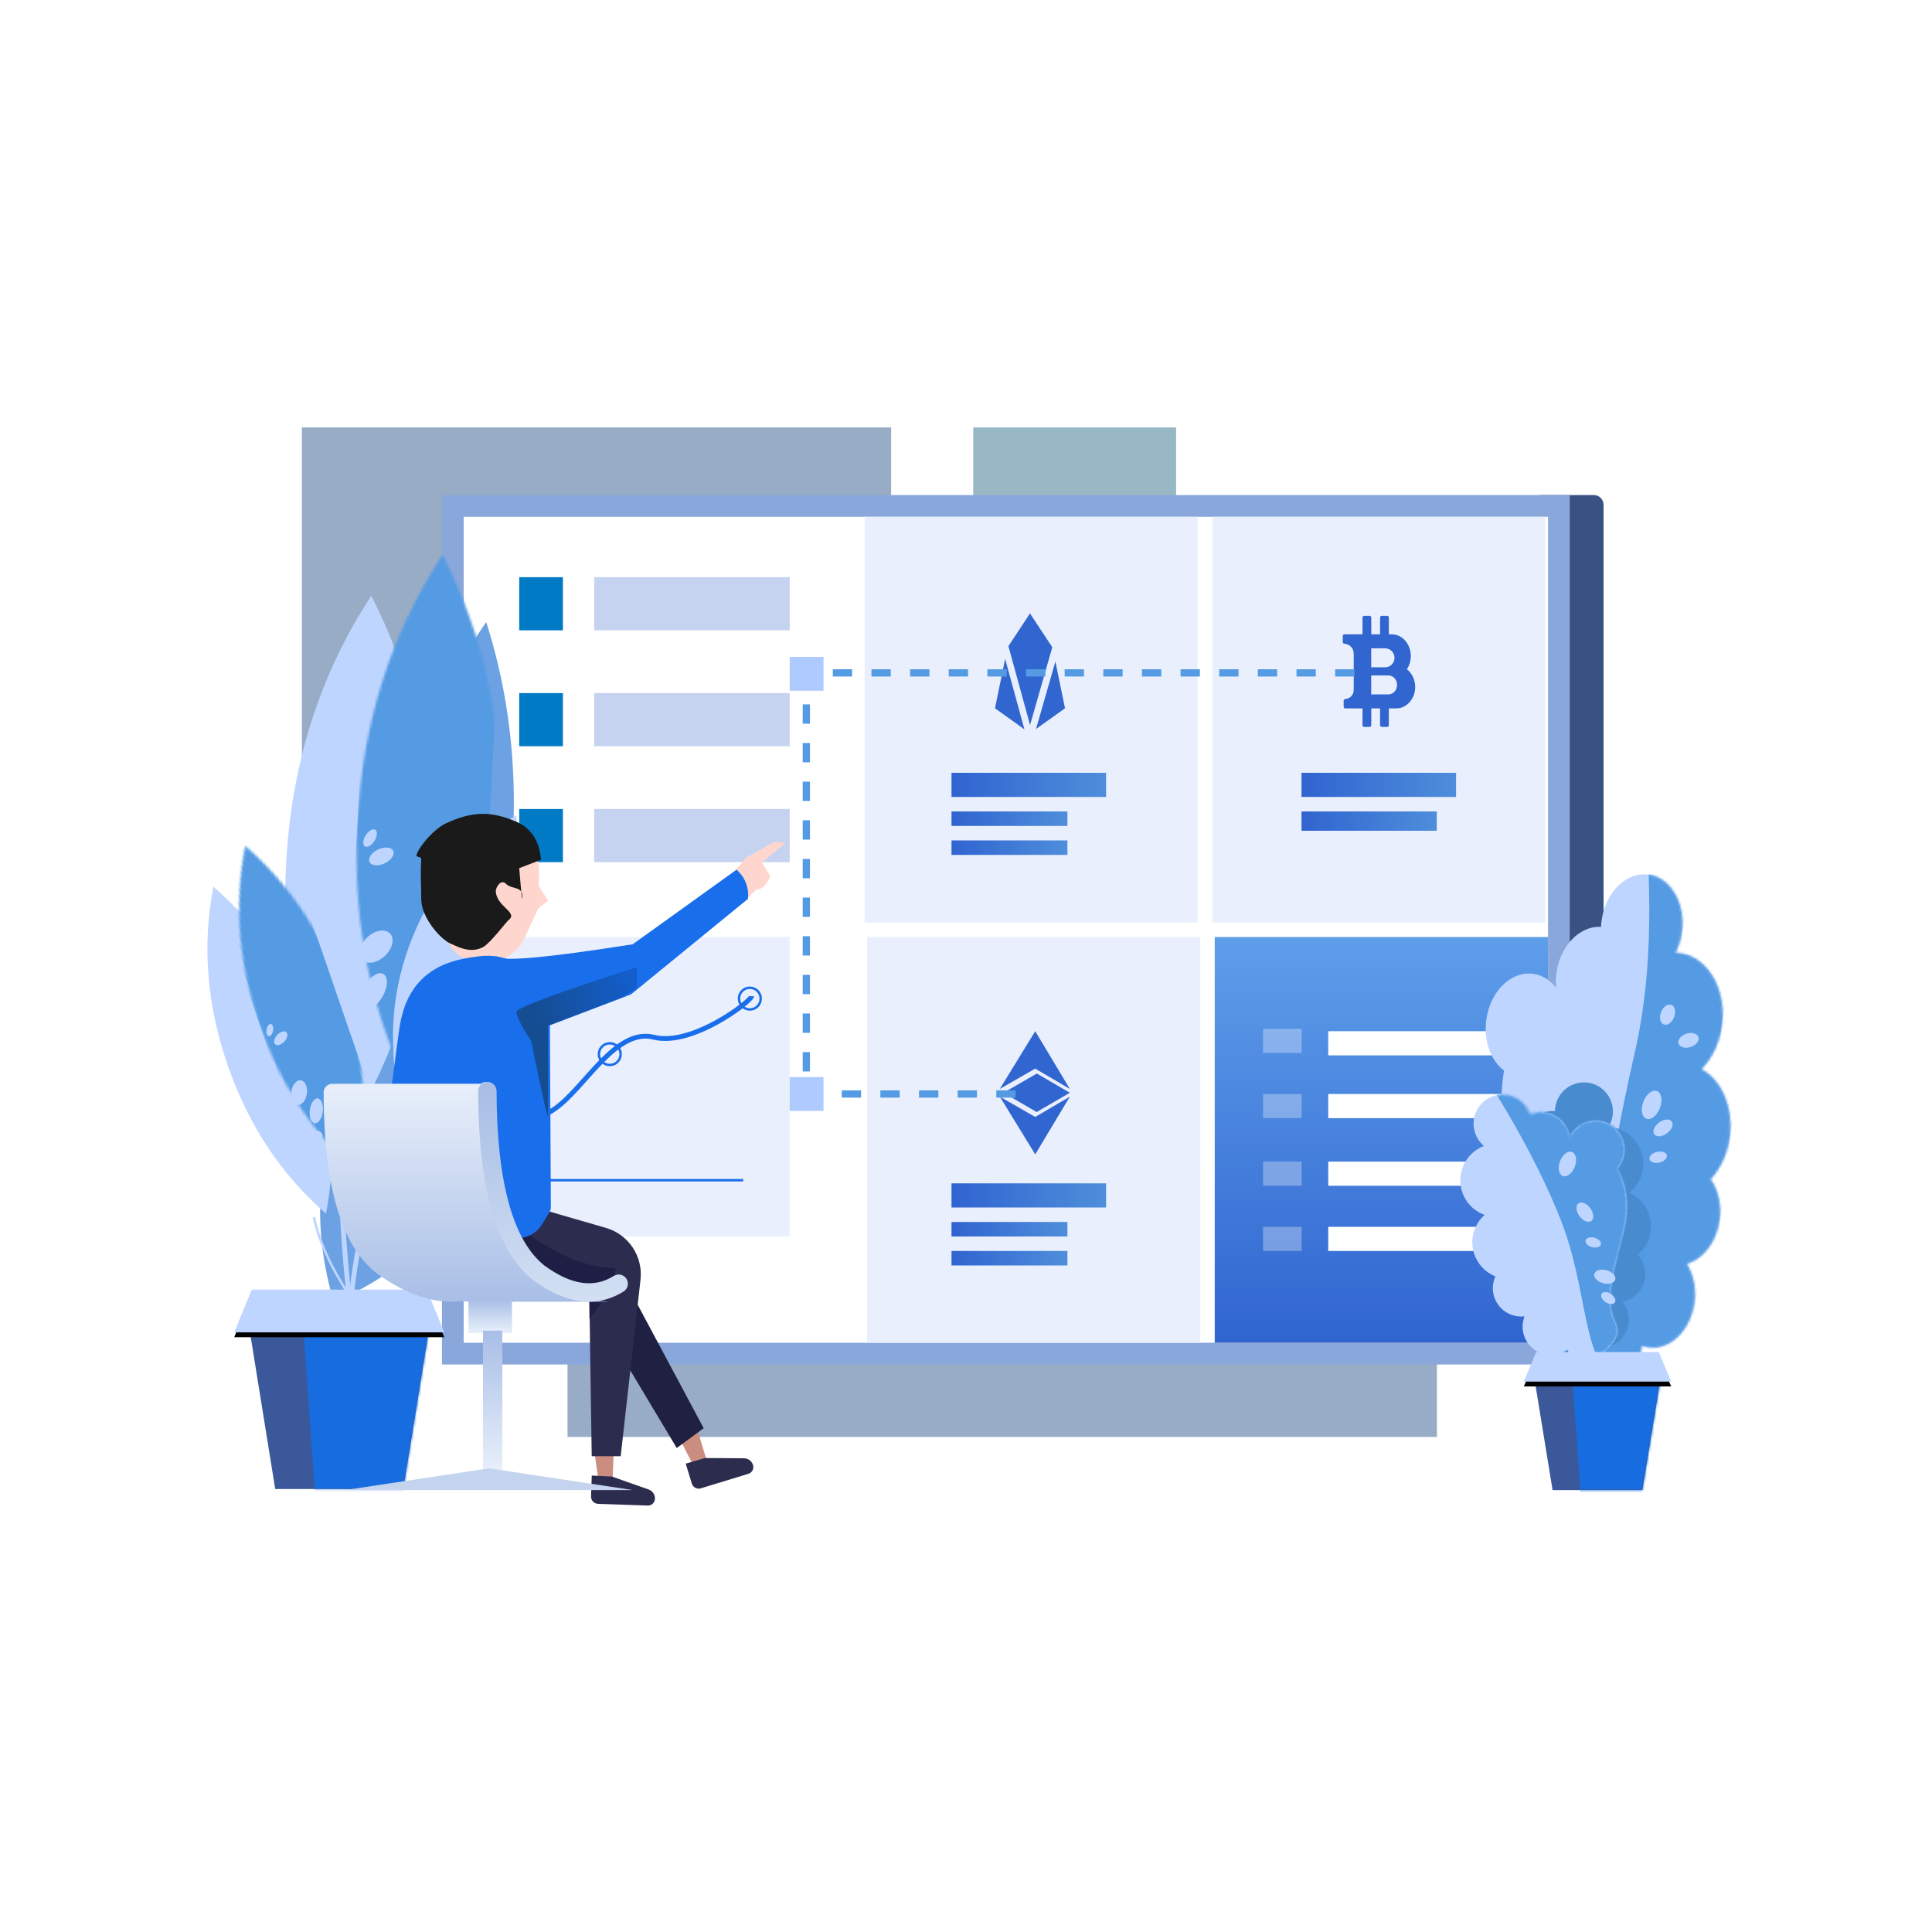 <?xml version="1.0" encoding="UTF-8"?>
<svg width="800px" height="800px" viewBox="0 0 800 800" version="1.1" xmlns="http://www.w3.org/2000/svg" xmlns:xlink="http://www.w3.org/1999/xlink">
    <!-- Generator: Sketch 52.2 (67145) - http://www.bohemiancoding.com/sketch -->
    <title>01</title>
    <desc>Created with Sketch.</desc>
    <defs>
        <linearGradient x1="50%" y1="0%" x2="50%" y2="100%" id="linearGradient-1">
            <stop stop-color="#5E9EEA" offset="0%"></stop>
            <stop stop-color="#3065D0" offset="100%"></stop>
        </linearGradient>
        <linearGradient x1="100%" y1="50%" x2="0%" y2="50%" id="linearGradient-2">
            <stop stop-color="#4E8EDB" offset="0%"></stop>
            <stop stop-color="#3064D0" offset="100%"></stop>
        </linearGradient>
        <path d="M29.407,225.402 C49.012,191.763 58.814,154.196 58.814,112.701 C58.814,71.205 49.012,33.639 29.407,0 C9.802,33.639 0,71.205 0,112.701 C0,154.196 9.802,191.763 29.407,225.402 Z" id="path-3"></path>
        <path d="M18.485,143.185 C30.808,121.817 36.969,97.952 36.969,71.593 C36.969,45.233 30.808,21.369 18.485,0 C6.162,21.369 0,45.233 0,71.593 C0,97.952 6.162,121.817 18.485,143.185 Z" id="path-5"></path>
        <polygon id="path-7" points="0 0 76.928 0 64.985 74.153 11.943 74.153"></polygon>
        <polygon id="path-9" points="7.247 0 79.716 0 86.963 17.696 0 17.696"></polygon>
        <filter x="-4.6%" y="-11.3%" width="109.2%" height="145.2%" filterUnits="objectBoundingBox" id="filter-10">
            <feOffset dx="0" dy="2" in="SourceAlpha" result="shadowOffsetOuter1"></feOffset>
            <feGaussianBlur stdDeviation="1" in="shadowOffsetOuter1" result="shadowBlurOuter1"></feGaussianBlur>
            <feColorMatrix values="0 0 0 0 0.031   0 0 0 0 0.027   0 0 0 0 0.235  0 0 0 0.3 0" type="matrix" in="shadowBlurOuter1"></feColorMatrix>
        </filter>
        <path d="M80.48,193.942 C79.636,204.579 79.214,209.898 79.214,209.898 C79.214,209.898 48.631,209.898 48.631,192.176 C48.631,174.454 41.82,162.788 23.943,135.248 C10.356,114.318 9.484,98.604 9.848,87.837 C4.04,84.443 0,76.914 0,68.17 C0,56.248 7.511,46.583 16.776,46.583 C20.658,46.583 24.232,48.28 27.075,51.129 C26.692,49.319 26.488,47.413 26.488,45.447 C26.488,33.865 33.576,24.413 42.474,23.883 C42.412,23.129 42.38,22.363 42.38,21.587 C42.38,9.665 49.891,0 59.156,0 C68.421,0 75.931,9.665 75.931,21.587 C75.931,24.864 75.364,27.97 74.349,30.751 C74.872,30.702 75.399,30.677 75.931,30.677 C87.635,30.677 97.122,42.885 97.122,57.945 C97.122,65.5 94.734,72.338 90.876,77.276 C99.598,80.653 105.951,91.068 105.951,103.391 C105.951,110.609 103.772,117.171 100.214,122.049 C103.725,125.904 105.951,131.64 105.951,138.045 C105.951,147.374 101.227,155.284 94.689,158.03 C97.819,161.86 99.77,167.27 99.77,173.266 C99.77,184.874 92.457,194.285 83.436,194.285 C82.427,194.285 81.439,194.167 80.48,193.942 Z" id="path-11"></path>
        <path d="M60.019,196.885 C59.415,202.828 59.113,205.799 59.113,205.799 C59.113,205.799 37.235,205.799 37.235,195.899 C37.235,186 32.362,179.483 19.573,164.099 C9.854,152.408 9.23,143.63 9.49,137.616 C5.335,135.72 2.445,131.514 2.445,126.63 C2.445,119.97 7.818,114.572 14.446,114.572 C17.223,114.572 19.78,115.52 21.814,117.111 C21.54,116.1 21.394,115.036 21.394,113.937 C21.394,107.468 26.465,102.188 32.83,101.892 C32.786,101.47 32.763,101.042 32.763,100.609 C32.763,93.95 38.136,88.551 44.764,88.551 C51.392,88.551 56.765,93.95 56.765,100.609 C56.765,102.439 56.359,104.174 55.633,105.728 C56.007,105.701 56.384,105.687 56.765,105.687 C65.137,105.687 71.924,112.506 71.924,120.918 C71.924,125.139 70.216,128.958 67.456,131.717 C73.696,133.603 78.241,139.421 78.241,146.305 C78.241,150.336 76.682,154.002 74.137,156.727 C76.648,158.88 78.241,162.084 78.241,165.662 C78.241,170.873 74.861,175.292 70.184,176.826 C72.423,178.965 73.819,181.987 73.819,185.336 C73.819,191.82 68.588,197.077 62.134,197.077 C61.412,197.077 60.705,197.011 60.019,196.885 Z" id="path-13"></path>
        <path d="M57.707,108.205 C57.101,114.14 56.799,117.108 56.799,117.108 C56.799,117.108 34.87,117.108 34.87,107.22 C34.87,97.333 29.986,90.824 17.168,75.459 C7.426,63.781 6.8,55.014 7.061,49.006 C2.896,47.113 0,42.912 0,38.034 C0,31.382 5.385,25.99 12.029,25.99 C14.812,25.99 17.375,26.937 19.414,28.526 C19.139,27.516 18.993,26.453 18.993,25.356 C18.993,18.894 24.075,13.621 30.455,13.325 C30.411,12.904 30.388,12.477 30.388,12.044 C30.388,5.392 35.773,0 42.417,0 C49.06,0 54.445,5.392 54.445,12.044 C54.445,13.872 54.039,15.605 53.311,17.157 C53.685,17.129 54.064,17.115 54.445,17.115 C62.837,17.115 69.639,23.927 69.639,32.329 C69.639,36.544 67.927,40.359 65.161,43.114 C71.415,44.999 75.97,50.809 75.97,57.685 C75.97,61.712 74.408,65.373 71.857,68.095 C74.374,70.245 75.97,73.446 75.97,77.019 C75.97,82.224 72.583,86.637 67.895,88.17 C70.139,90.306 71.539,93.324 71.539,96.67 C71.539,103.146 66.295,108.397 59.826,108.397 C59.103,108.397 58.394,108.331 57.707,108.205 Z" id="path-15"></path>
        <polygon id="path-17" points="0 0 53.938 0 45.564 51.34 8.374 51.34"></polygon>
        <polygon id="path-19" points="5.081 0.843 55.893 0.843 60.974 13.094 0 13.094"></polygon>
        <filter x="-6.6%" y="-16.3%" width="113.1%" height="165.3%" filterUnits="objectBoundingBox" id="filter-20">
            <feOffset dx="0" dy="2" in="SourceAlpha" result="shadowOffsetOuter1"></feOffset>
            <feGaussianBlur stdDeviation="1" in="shadowOffsetOuter1" result="shadowBlurOuter1"></feGaussianBlur>
            <feColorMatrix values="0 0 0 0 0.031   0 0 0 0 0.027   0 0 0 0 0.235  0 0 0 0.3 0" type="matrix" in="shadowBlurOuter1"></feColorMatrix>
        </filter>
        <linearGradient x1="50%" y1="0%" x2="50%" y2="100%" id="linearGradient-21">
            <stop stop-color="#E9F0FB" offset="0%"></stop>
            <stop stop-color="#A8BEE6" offset="100%"></stop>
        </linearGradient>
        <linearGradient x1="50%" y1="100%" x2="50%" y2="6.011%" id="linearGradient-22">
            <stop stop-color="#D4E1F4" offset="0%"></stop>
            <stop stop-color="#A9BFE5" offset="100%"></stop>
        </linearGradient>
        <linearGradient x1="100%" y1="100%" x2="100%" y2="0%" id="linearGradient-23">
            <stop stop-color="#E9F0FB" offset="0%"></stop>
            <stop stop-color="#A8BEE6" offset="100%"></stop>
        </linearGradient>
        <linearGradient x1="95.978%" y1="7.127%" x2="19.972%" y2="37.743%" id="linearGradient-24">
            <stop stop-color="#135ECC" offset="0%"></stop>
            <stop stop-color="#154D93" offset="100%"></stop>
        </linearGradient>
    </defs>
    <g id="01" stroke="none" stroke-width="1" fill="none" fill-rule="evenodd">
        <g id="整体-1" transform="translate(70, 177)">
            <g id="bg" transform="translate(55, 0)">
                <rect id="矩形" fill="#2F5889" fill-rule="nonzero" opacity="0.495" x="110" y="177" width="360" height="241"></rect>
                <rect id="矩形-copy-45" fill="#2F5889" fill-rule="nonzero" opacity="0.495" x="0" y="0" width="244" height="241"></rect>
                <rect id="矩形-copy-46" fill="#2F6F89" fill-rule="nonzero" opacity="0.495" x="278" y="0" width="84" height="107"></rect>
                <path d="M513,28 L535,28 C537.209,28 539,29.791 539,32 L539,384.442 C539,386.651 537.209,388.442 535,388.442 L513,388.442 C510.791,388.442 509,386.651 509,384.442 L509,32 C509,29.791 510.791,28 513,28 Z" id="矩形-copy-34" fill="#385383" fill-rule="nonzero"></path>
                <path d="M62.5,32.5 L62.5,383.5 L520.5,383.5 L520.5,32.5 L62.5,32.5 Z" id="矩形-2" stroke="#89A7DB" stroke-width="9" fill="#FFFFFF" fill-rule="nonzero"></path>
                <rect id="矩形" fill="#E9EFFD" fill-rule="nonzero" x="72" y="211" width="130" height="124"></rect>
                <g id="分组-20" transform="translate(90, 62)" fill-rule="nonzero">
                    <polygon id="矩形" fill="#C5D3F1" points="31.015 0 112 0 112 22 31.015 22"></polygon>
                    <polygon id="矩形-copy-44" fill="#007AC4" points="3.69482223e-13 0 18.092 0 18.092 22 3.69482223e-13 22"></polygon>
                </g>
                <g id="分组-20-copy" transform="translate(90, 110)" fill-rule="nonzero">
                    <polygon id="矩形" fill="#C5D3F1" points="31.015 0 112 0 112 22 31.015 22"></polygon>
                    <polygon id="矩形-copy-44" fill="#007AC4" points="3.69482223e-13 0 18.092 0 18.092 22 3.69482223e-13 22"></polygon>
                </g>
                <g id="分组-20-copy-2" transform="translate(90, 158)" fill-rule="nonzero">
                    <polygon id="矩形" fill="#C5D3F1" points="31.015 0 112 0 112 22 31.015 22"></polygon>
                    <polygon id="矩形-copy-44" fill="#007AC4" points="3.69482223e-13 0 18.092 0 18.092 22 3.69482223e-13 22"></polygon>
                </g>
                <polygon id="矩形" fill="#E9EFFD" fill-rule="nonzero" points="233 37 370.929 37 370.929 205 233 205"></polygon>
                <polygon id="矩形-copy-36" fill="#E9EFFD" fill-rule="nonzero" points="377 37 514.929 37 514.929 205 377 205"></polygon>
                <polygon id="矩形-copy-35" fill="#E9EFFD" fill-rule="nonzero" points="234 211 372 211 372 379 234 379"></polygon>
                <polygon id="矩形-copy-37" fill="url(#linearGradient-1)" fill-rule="nonzero" points="378 211 516 211 516 379 378 379"></polygon>
                <path d="M301.528,123.216 L292.562,90.561 L301.498,77 L310.728,91.003 L301.528,123.216 Z M303.989,124.867 L312.018,96.924 L316,116.282 L303.989,124.867 Z M291.206,95.833 L299.193,125 L287,116.282 L291.206,95.833 Z" id="Combined-Shape" fill="#3166D1"></path>
                <path d="M457.559,100.127 C459.638,101.721 461.004,104.414 461,107.47 C461,112.366 457.489,116.334 453.158,116.334 C452.448,116.334 451.378,116.334 450.09,116.334 L450.09,123.282 C450.09,123.676 449.783,124 449.408,124 L447.135,124 C446.761,124 446.454,123.677 446.454,123.282 L446.454,116.334 L442.817,116.334 L442.817,123.282 C442.817,123.676 442.511,124 442.135,124 L439.863,124 C439.488,124 439.181,123.677 439.181,123.282 L439.181,116.334 L432.038,116.334 C431.617,116.334 431.298,115.93 431.376,115.494 L431.377,113.051 C431.434,112.735 431.686,112.507 431.99,112.475 C434.132,112.258 435.547,110.669 435.547,108.667 L435.547,93.812 C435.547,91.587 434.174,89.776 431.612,89.528 C431.262,89.495 431,89.174 431,88.804 L431,86.384 C431,85.988 431.305,85.666 431.681,85.666 L439.183,85.666 L439.183,78.718 C439.183,78.324 439.49,78 439.865,78 L442.138,78 C442.512,78 442.819,78.323 442.819,78.718 L442.819,85.666 L446.456,85.666 L446.456,78.718 C446.456,78.324 446.762,78 447.137,78 L449.412,78 C449.787,78 450.094,78.323 450.094,78.718 L450.094,85.666 C450.576,85.666 450.997,85.666 451.344,85.666 C455.674,85.666 459.186,89.689 459.186,94.651 C459.186,96.713 458.578,98.611 457.559,100.127 Z M442.786,91.463 L442.786,99.317 C442.786,99.317 446.404,99.317 448.548,99.317 C450.691,99.317 452.429,97.559 452.429,95.39 C452.429,93.221 450.691,91.463 448.548,91.463 C446.404,91.463 442.786,91.463 442.786,91.463 Z M449.892,110.537 C451.885,110.537 453.5,108.779 453.5,106.61 C453.5,104.441 451.885,102.683 449.892,102.683 C447.899,102.683 442.786,102.683 442.786,102.683 L442.786,110.537 C442.786,110.537 447.899,110.537 449.892,110.537 Z" id="Combined-Shape" fill="#3166D1" fill-rule="nonzero"></path>
                <path d="M303.665,250 L289,273.906 L303.665,265.491 L318,273.906 L303.665,250 Z M290.526,275.492 L304.264,283.469 L318,275.492 L304.332,267.531 L290.526,275.492 Z M303.665,285.509 L289,277.094 L303.665,301 L318,277.094 L303.665,285.509 Z" id="Page-1" fill="#3166D1" fill-rule="nonzero"></path>
                <rect id="矩形" fill="url(#linearGradient-2)" fill-rule="nonzero" x="269" y="143" width="64" height="10"></rect>
                <rect id="矩形-copy-40" fill="url(#linearGradient-2)" fill-rule="nonzero" x="269" y="313" width="64" height="10"></rect>
                <rect id="矩形-copy-38" fill="url(#linearGradient-2)" fill-rule="nonzero" x="413.929" y="143" width="64" height="10"></rect>
                <rect id="矩形" fill="url(#linearGradient-2)" fill-rule="nonzero" x="269" y="159" width="48" height="6"></rect>
                <rect id="矩形-copy-41" fill="url(#linearGradient-2)" fill-rule="nonzero" x="269" y="329" width="48" height="6"></rect>
                <rect id="矩形-copy-39" fill="url(#linearGradient-2)" fill-rule="nonzero" x="413.929" y="159" width="56" height="8"></rect>
                <rect id="矩形" fill="url(#linearGradient-2)" fill-rule="nonzero" x="269" y="171" width="48" height="6"></rect>
                <rect id="矩形-copy-42" fill="url(#linearGradient-2)" fill-rule="nonzero" x="269" y="341" width="48" height="6"></rect>
                <path d="M435.85,101.626 L208.888,101.626 L208.888,276 L296.567,276" id="路径-59" stroke="#549BE3" stroke-width="3" stroke-dasharray="8" fill-rule="nonzero"></path>
                <g id="分组-21" transform="translate(398, 249)" fill="#FFFFFF" fill-rule="nonzero">
                    <polygon id="矩形" points="27 1 99 1 99 11 27 11"></polygon>
                    <polygon id="矩形-copy-44" opacity="0.305" points="0 0 16 0 16 10 0 10"></polygon>
                    <polygon id="矩形" points="27 27 99 27 99 37 27 37"></polygon>
                    <polygon id="矩形-copy-44" opacity="0.305" points="0 27 16 27 16 37 0 37"></polygon>
                    <polygon id="矩形" points="27 55 99 55 99 65 27 65"></polygon>
                    <polygon id="矩形-copy-44" opacity="0.305" points="0 55 16 55 16 65 0 65"></polygon>
                    <polygon id="矩形" points="27 82 99 82 99 92 27 92"></polygon>
                    <polygon id="矩形-copy-44" opacity="0.305" points="0 82 16 82 16 92 0 92"></polygon>
                </g>
                <path d="M69.671,289 C84.75,290.333 96.5,288 104.92,282 C117.55,273 129.934,248.545 145.759,252.5 C161.584,256.455 186.21,237.5 186.21,235.5" id="路径-60" stroke="#196EEC" stroke-width="2" fill-rule="nonzero"></path>
                <path d="M83.349,311.703 L182.723,311.703" id="路径-61" stroke="#196EEC" fill-rule="nonzero"></path>
                <circle id="椭圆形" stroke="#196EEC" fill-rule="nonzero" cx="185.5" cy="236.5" r="4.5"></circle>
                <circle id="椭圆形-copy-8" stroke="#196EEC" fill-rule="nonzero" cx="127.5" cy="259.5" r="4.5"></circle>
                <rect id="矩形" fill="#AECAFF" fill-rule="nonzero" x="202" y="269" width="14" height="14"></rect>
                <rect id="矩形-copy-43" fill="#AECAFF" fill-rule="nonzero" x="202" y="95" width="14" height="14"></rect>
            </g>
            <g id="plant" transform="translate(0, 68)">
                <g id="分组-3">
                    <path d="M116.87,236.342 C132.964,203.031 140.721,165.675 140.141,124.271 C139.561,82.868 130.754,45.257 113.719,11.439 C97.625,44.749 89.868,82.106 90.448,123.509 C91.028,164.913 99.835,202.524 116.87,236.342 Z" id="Mask-Copy" fill="#6CA1E3" fill-rule="nonzero" transform="translate(115.295, 123.89) rotate(9) translate(-115.295, -123.89) "></path>
                    <path d="M100.465,300.265 C119.368,279.213 128.331,255.234 127.355,228.33 C126.379,201.426 115.649,176.69 95.163,154.123 C76.261,175.176 67.297,199.154 68.273,226.058 C69.249,252.962 79.98,277.698 100.465,300.265 Z" id="Mask-Copy-2" fill="#6CA1E3" fill-rule="nonzero" transform="translate(97.814, 227.194) rotate(26) translate(-97.814, -227.194) "></path>
                    <g id="分组-2" transform="translate(77.912, 114.56) rotate(3) translate(-77.912, -114.56) translate(48.412, 1.56)">
                        <g id="矩形">
                            <mask id="mask-4" fill="white">
                                <use xlink:href="#path-3"></use>
                            </mask>
                            <use id="Mask" fill="#BED5FF" fill-rule="nonzero" xlink:href="#path-3"></use>
                            <rect fill="#549BE3" fill-rule="nonzero" mask="url(#mask-4)" x="28.567" y="-18.476" width="54.613" height="266.048"></rect>
                        </g>
                        <ellipse id="椭圆形" fill="#BED5FF" fill-rule="nonzero" transform="translate(34.162, 100.218) rotate(-61) translate(-34.162, -100.218) " cx="34.162" cy="100.218" rx="4.07" ry="2.156"></ellipse>
                        <ellipse id="椭圆形" fill="#BED5FF" fill-rule="nonzero" transform="translate(39.233, 107.557) rotate(-28) translate(-39.233, -107.557) " cx="39.233" cy="107.557" rx="5.411" ry="3.176"></ellipse>
                        <ellipse id="椭圆形" fill="#BED5FF" fill-rule="nonzero" transform="translate(38.981, 144.97) rotate(-46) translate(-38.981, -144.97) " cx="38.981" cy="144.97" rx="7.955" ry="5.297"></ellipse>
                        <ellipse id="椭圆形" fill="#BED5FF" fill-rule="nonzero" transform="translate(38.981, 163.445) rotate(-64) translate(-38.981, -163.445) " cx="38.981" cy="163.445" rx="8.171" ry="4.292"></ellipse>
                    </g>
                    <g id="分组-2" transform="translate(41.967, 189.834) rotate(-19) translate(-41.967, -189.834) translate(22.967, 117.334)">
                        <g id="矩形" transform="translate(0.237, 0.83)">
                            <mask id="mask-6" fill="white">
                                <use xlink:href="#path-5"></use>
                            </mask>
                            <use id="Mask" fill="#BED5FF" fill-rule="nonzero" xlink:href="#path-5"></use>
                            <rect fill="#549BE3" fill-rule="nonzero" mask="url(#mask-6)" x="17.956" y="-11.737" width="34.328" height="169.006"></rect>
                        </g>
                        <ellipse id="椭圆形" fill="#BED5FF" fill-rule="nonzero" transform="translate(21.473, 64.587) rotate(-61) translate(-21.473, -64.587) " cx="21.473" cy="64.587" rx="2.579" ry="1.36"></ellipse>
                        <ellipse id="椭圆形" fill="#BED5FF" fill-rule="nonzero" transform="translate(24.661, 69.249) rotate(-28) translate(-24.661, -69.249) " cx="24.661" cy="69.249" rx="3.41" ry="2.015"></ellipse>
                        <ellipse id="椭圆形" fill="#BED5FF" fill-rule="nonzero" transform="translate(24.502, 93.015) rotate(-63) translate(-24.502, -93.015) " cx="24.502" cy="93.015" rx="5.16" ry="3.258"></ellipse>
                        <ellipse id="椭圆形" fill="#BED5FF" fill-rule="nonzero" transform="translate(22.102, 118.793) rotate(-47) translate(-22.102, -118.793) " cx="22.102" cy="118.793" rx="3.044" ry="2.021"></ellipse>
                        <ellipse id="椭圆形" fill="#BED5FF" fill-rule="nonzero" transform="translate(25.085, 112.106) rotate(12) translate(-25.085, -112.106) " cx="25.085" cy="112.106" rx="2.9" ry="2.108"></ellipse>
                        <ellipse id="椭圆形" fill="#BED5FF" fill-rule="nonzero" transform="translate(28.774, 102.461) rotate(-64) translate(-28.774, -102.461) " cx="28.774" cy="102.461" rx="5.181" ry="2.705"></ellipse>
                    </g>
                    <path d="M121.202,209.101 C133.102,191.431 138.646,171.4 137.834,149.008 C137.022,126.616 130.007,106.102 116.79,87.467 C104.89,105.136 99.346,125.167 100.158,147.559 C100.971,169.952 107.985,190.466 121.202,209.101 Z" id="Mask" fill="#BED5FF" fill-rule="nonzero" transform="translate(118.996, 148.284) rotate(26) translate(-118.996, -148.284) "></path>
                </g>
                <path d="M95,211 C81.667,250.964 75,281.631 75,303" id="路径-2" stroke="#BED5FF" stroke-width="2" fill-rule="nonzero"></path>
                <path d="M71,228 C71,250.667 72.333,273.333 75,296" id="路径-3" stroke="#BED5FF" stroke-width="2" fill-rule="nonzero"></path>
                <path d="M60,259 C62.004,268.785 67.004,279.785 75,292" id="路径-4" stroke="#BED5FF" fill-rule="nonzero"></path>
                <g id="分组-5" transform="translate(27, 289)">
                    <g id="矩形" transform="translate(5.017, 8.427)">
                        <mask id="mask-8" fill="white">
                            <use xlink:href="#path-7"></use>
                        </mask>
                        <use id="Mask" fill="#3A589A" fill-rule="nonzero" xlink:href="#path-7"></use>
                        <polygon fill="#176DE0" fill-rule="nonzero" mask="url(#mask-8)" points="22.498 -8.71 93.621 -8.71 93.621 95.086 29.755 95.086"></polygon>
                    </g>
                    <g id="矩形" fill-rule="nonzero">
                        <use fill="black" fill-opacity="1" filter="url(#filter-10)" xlink:href="#path-9"></use>
                        <use fill="#BED6FF" xlink:href="#path-9"></use>
                    </g>
                </g>
            </g>
            <g id="plant" transform="translate(503, 175)">
                <g id="分组-13" transform="translate(78.35, 116.143) rotate(7) translate(-78.35, -116.143) translate(13.35, 7.143)">
                    <g id="路径-27" transform="translate(23.767, 0)">
                        <mask id="mask-12" fill="white">
                            <use xlink:href="#path-11"></use>
                        </mask>
                        <use id="Mask" fill="#BED5FF" fill-rule="nonzero" xlink:href="#path-11"></use>
                        <path d="M56.235,-23.882 C56.235,-11.152 67.452,28.457 62.624,74.491 C57.796,120.524 55.405,187.301 62.624,201.06 C69.844,214.819 91.213,270.222 108.067,218.75 C124.921,167.279 121.053,38.35 121.053,28.457 C121.053,18.564 94.669,-31.971 82.449,-31.971 C70.228,-31.971 56.235,-36.612 56.235,-23.882 Z" fill="#549BE3" fill-rule="nonzero" mask="url(#mask-12)"></path>
                        <mask id="mask-14" fill="white">
                            <use xlink:href="#path-13"></use>
                        </mask>
                        <use id="Mask" fill="#498BCF" fill-rule="nonzero" xlink:href="#path-13"></use>
                    </g>
                    <g id="路径-27" transform="translate(64.35, 147.203) scale(-1, 1) rotate(32) translate(-64.35, -147.203) translate(26.35, 88.203)">
                        <mask id="mask-16" fill="white">
                            <use xlink:href="#path-15"></use>
                        </mask>
                        <use id="Mask" fill="#BED5FF" fill-rule="nonzero" xlink:href="#path-15"></use>
                        <path d="M-5.779,-44.169 C-5.779,-37.067 2.372,-14.97 -1.136,10.712 C-4.645,36.394 -6.383,73.649 -1.136,81.325 C4.11,89.001 34.122,152.764 46.369,124.048 C51.771,111.382 39.676,87.676 37.603,60.458 C34.975,25.968 41.322,-11.885 41.322,-14.97 C41.322,-20.489 22.15,-48.682 13.27,-48.682 C4.389,-48.682 -5.779,-51.271 -5.779,-44.169 Z" fill="#549BE3" fill-rule="nonzero" mask="url(#mask-16)"></path>
                    </g>
                    <ellipse id="椭圆形-copy-3" fill="#BED5FF" fill-rule="nonzero" transform="translate(96.016, 94.477) rotate(14) translate(-96.016, -94.477) " cx="96.016" cy="94.477" rx="3.677" ry="6.141"></ellipse>
                    <ellipse id="椭圆形-copy-5" fill="#BED5FF" fill-rule="nonzero" transform="translate(64.38, 123.017) rotate(14) translate(-64.38, -123.017) " cx="64.38" cy="123.017" rx="3.268" ry="5.322"></ellipse>
                    <ellipse id="椭圆形-copy-3" fill="#BED5FF" fill-rule="nonzero" transform="translate(101.856, 103.371) rotate(47) translate(-101.856, -103.371) " cx="101.856" cy="103.371" rx="2.769" ry="4.498"></ellipse>
                    <ellipse id="椭圆形-copy-6" fill="#BED5FF" fill-rule="nonzero" transform="translate(73.997, 141.947) rotate(137) translate(-73.997, -141.947) " cx="73.997" cy="141.947" rx="2.768" ry="4.499"></ellipse>
                    <ellipse id="椭圆形-copy-7" fill="#BED5FF" fill-rule="nonzero" transform="translate(78.961, 153.955) rotate(98) translate(-78.961, -153.955) " cx="78.961" cy="153.955" rx="2.016" ry="3.268"></ellipse>
                    <ellipse id="椭圆形-copy-7" fill="#BED5FF" fill-rule="nonzero" transform="translate(87.947, 176.067) rotate(117) translate(-87.947, -176.067) " cx="87.947" cy="176.067" rx="2.015" ry="3.269"></ellipse>
                    <ellipse id="椭圆形-copy-7" fill="#BED5FF" fill-rule="nonzero" transform="translate(85.434, 167.468) rotate(98) translate(-85.434, -167.468) " cx="85.434" cy="167.468" rx="2.772" ry="4.493"></ellipse>
                    <ellipse id="椭圆形-copy-4" fill="#BED5FF" fill-rule="nonzero" transform="translate(101.354, 115.655) rotate(70) translate(-101.354, -115.655) " cx="101.354" cy="115.655" rx="2.267" ry="3.677"></ellipse>
                    <ellipse id="椭圆形" fill="#BED5FF" fill-rule="nonzero" transform="translate(98.018, 56.593) rotate(14) translate(-98.018, -56.593) " cx="98.018" cy="56.593" rx="2.89" ry="4.352"></ellipse>
                    <ellipse id="椭圆形" fill="#BED5FF" fill-rule="nonzero" transform="translate(107.913, 66.093) rotate(65) translate(-107.913, -66.093) " cx="107.913" cy="66.093" rx="2.9" ry="4.338"></ellipse>
                </g>
                <g id="分组-5" transform="translate(58, 207)">
                    <g id="矩形" transform="translate(3.518, 6.677)">
                        <mask id="mask-18" fill="white">
                            <use xlink:href="#path-17"></use>
                        </mask>
                        <use id="Mask" fill="#3A589A" fill-rule="nonzero" xlink:href="#path-17"></use>
                        <polygon fill="#176DE0" fill-rule="nonzero" mask="url(#mask-18)" points="15.774 -6.03 65.642 -6.03 65.642 65.832 20.863 65.832"></polygon>
                    </g>
                    <g id="矩形" fill-rule="nonzero">
                        <use fill="black" fill-opacity="1" filter="url(#filter-20)" xlink:href="#path-19"></use>
                        <use fill="#BED6FF" xlink:href="#path-19"></use>
                    </g>
                </g>
            </g>
            <g id="people" transform="translate(63, 160)" fill-rule="nonzero">
                <g id="分组-19-copy" transform="translate(124.632, 273.322) scale(-1, 1) translate(-124.632, -273.322) translate(110.632, 259.822)">
                    <polygon id="矩形" fill="#CA8D7F" transform="translate(21.224, 9.725) scale(-1, 1) rotate(-3) translate(-21.224, -9.725) " points="16.94 1.21 25.508 1.213 23.956 18.241 18.504 18.239"></polygon>
                    <path d="M0.327,14.634 L8.62,14.739 L24.037,19.566 C25.685,20.082 26.806,21.609 26.806,23.336 L26.806,23.336 C26.806,24.94 25.506,26.239 23.903,26.24 L3.325,26.245 C1.668,26.246 0.325,24.903 0.324,23.246 C0.324,23.245 0.324,23.245 0.324,23.245 L0.327,14.634 Z" id="矩形" fill="#2C2C4F" transform="translate(13.565, 20.44) scale(-1, 1) rotate(2) translate(-13.565, -20.44) "></path>
                </g>
                <g id="分组-19" transform="translate(162.632, 264.322) scale(-1, 1) rotate(19) translate(-162.632, -264.322) translate(148.632, 250.822)">
                    <polygon id="矩形" fill="#CA8D7F" transform="translate(21.224, 9.725) scale(-1, 1) rotate(-3) translate(-21.224, -9.725) " points="16.94 1.21 25.508 1.213 23.956 18.241 18.504 18.239"></polygon>
                    <path d="M0.327,14.634 L8.62,14.739 L24.037,19.566 C25.685,20.082 26.806,21.609 26.806,23.336 L26.806,23.336 C26.806,24.94 25.506,26.239 23.903,26.24 L3.325,26.245 C1.668,26.246 0.325,24.903 0.324,23.246 C0.324,23.245 0.324,23.245 0.324,23.245 L0.327,14.634 Z" id="矩形" fill="#2C2C4F" transform="translate(13.565, 20.44) scale(-1, 1) rotate(2) translate(-13.565, -20.44) "></path>
                </g>
                <g id="分组-29" transform="translate(96.5, 140) scale(-1, 1) translate(-96.5, -140) ">
                    <polygon id="路径-52" fill="#202042" points="72.934 182.733 34.619 254.391 45.777 262.59 92.194 185"></polygon>
                    <path d="M101.066,163.933 L75.096,171.445 C65.738,174.152 59.691,183.207 60.778,192.888 L68.981,265.987 L80.981,265.987 L81.981,198.733 L138.152,176.131 L101.066,163.933 Z" id="路径-51" fill="#2C2C4F"></path>
                    <path d="M120.07,183.407 L81.981,198.733 L81.981,209.161 C75.341,201.045 71.673,194.04 70.976,188.146 C83.626,188.146 97.966,181.764 113.995,169 L120.07,183.407 Z" id="合并形状" fill="#14143C" opacity="0.548"></path>
                    <path d="M121.783,5 L122,5 C125.931,5 129.464,5.912 132.427,7.564 C135.39,9.217 137.783,11.61 139.436,14.573 C141.088,17.536 142,21.069 142,25 L142,46.52 C142,53.749 136.835,59.947 129.724,61.25 L129.611,61.271 C126.948,61.759 124.421,61.796 122.052,61.39 C119.683,60.984 117.472,60.135 115.44,58.851 C113.408,57.568 111.555,55.849 109.903,53.704 L103,39 L99,36 L103,29.767 L102.798,24.767 C102.375,14.282 110.531,5.439 121.016,5.015 C121.271,5.005 121.527,5 121.783,5 Z" id="矩形" fill="#FFD6CD"></path>
                    <path d="M127.821,59 L129.569,59.238 C136.877,60.234 141.7,61.835 145.883,64.313 C150.066,66.791 153.382,70.114 155.85,74.302 C158.318,78.491 159.909,83.318 160.887,90.628 L169.336,153.739 C170.728,164.14 163.425,173.7 153.025,175.092 C152.265,175.194 151.499,175.249 150.733,175.259 L112.032,175.725 C107.743,175.777 103.744,173.565 101.507,169.904 L98.633,165.199 C98.31,164.671 98.215,164.492 98.127,164.281 C98.038,164.07 97.982,163.869 97.949,163.643 C97.916,163.416 97.905,163.214 97.908,162.595 L98.302,84.639 C98.375,70.275 110.078,58.69 124.442,58.762 C125.572,58.768 126.701,58.847 127.821,59 Z" id="矩形" fill="#196EEC"></path>
                    <path d="M140.11,44 C139.444,44.484 132.725,53.294 129.867,55 C124.219,58.369 117.885,54.347 116.771,54 C112.5,52.67 103.985,43.149 103.985,35.307 C103.985,29.909 103.59,24.751 103.985,19.021 C104.107,17.247 101.526,18.36 102.077,16.812 C103.477,12.881 109.495,6.208 113.908,4.091 C125.673,-1.554 133.647,-0.864 143.142,3.168 C149.471,5.856 152.943,11.141 153.559,19.021 L144.559,22.477 C145.432,33.25 145.869,37.165 145.869,34.22 C145.869,29.803 141.455,31.388 139.11,28.994 C136.9,26.739 134.867,30.598 134.867,31.846 C134.867,38.361 144.451,40.848 140.11,44 Z" id="路径-5" fill="#1A1A1A" transform="translate(127.779, 28.168) scale(-1, 1) translate(-127.779, -28.168) "></path>
                    <g id="分组-28" transform="translate(63.389, 111)">
                        <path d="M63.515,0.765 L124.111,0.765 L124.101,0.872 C124.386,0.801 124.683,0.764 124.989,0.765 C126.994,0.769 128.615,2.397 128.611,4.401 C128.525,42.693 121.459,67.598 106.841,79.077 L106.736,79.157 C99.58,84.369 92.591,87.881 85.782,89.652 L85.463,89.805 L85.061,89.834 C80.488,90.943 75.997,91.264 71.591,90.784 L68.532,91 L10.796,91 L23.202,89.805 L24.311,89.069 C21.928,88.881 18.84,88.676 14.545,88.676 C12.541,88.676 6.843,88.016 7.697,86.087 C8.551,84.157 10.536,84.872 12.455,85.731 C21.055,89.581 26.728,84.736 37.835,76.587 C50.717,65.768 57.43,41.526 57.43,3.824 C57.43,1.712 59.133,0 61.233,0 C62.089,0 62.879,0.285 63.515,0.765 Z" id="合并形状" fill="url(#linearGradient-21)"></path>
                        <path d="M56.995,3.795 C56.999,1.695 58.708,-0.005 60.811,9.63930938e-06 C62.914,0.005 64.615,1.712 64.611,3.812 C64.521,43.963 57.107,70.076 41.77,82.113 L41.66,82.197 C28.152,92.028 15.509,93.727 4.399,86.779 C2.616,85.665 2.075,83.318 3.191,81.537 C4.307,79.756 6.657,79.216 8.439,80.331 C16.614,85.442 25.951,84.198 37.118,76.089 C50.086,65.86 56.91,41.775 56.995,3.795 Z" id="路径-49-copy-2" fill="url(#linearGradient-22)"></path>
                        <rect id="矩形" fill="url(#linearGradient-23)" x="50.611" y="90" width="18" height="14"></rect>
                        <polygon id="矩形" fill="url(#linearGradient-23)" points="54.611 103 62.611 103 62.611 162 54.611 162"></polygon>
                        <polygon id="三角形" fill="#C4D4EE" points="60.111 160 119.611 169 0.611 169"></polygon>
                    </g>
                    <path d="M17,18.131 L5.357,11.565 L0.75,12 L10.49,20.142 L7,25.846 C8.652,29.429 10.358,31.22 12.12,31.22 C13.543,31.22 16.371,36 18.875,36 C21.019,36 25.803,25.846 24.605,28.846 C25.765,28.846 23.23,25.274 17,18.131 Z" id="路径-30" fill="#FFD6CD"></path>
                    <path d="M120.411,59 C118.679,61.333 99.875,59.667 64,54 L21,23.098 L20.188,23.908 C17.212,26.875 15.774,31.05 16.292,35.22 L64.735,74.771 L104.703,90 C116.908,67 122.144,56.667 120.411,59 Z" id="路径-29" fill="#196EEC"></path>
                </g>
                <path d="M93.94,87.678 L123.915,76.286 L130.71,72.231 C130.71,66.41 130.71,63.5 130.71,63.5 C130.71,63.5 80.846,79.248 80.846,82 C80.846,83.834 82.875,87.834 86.933,94 C91.604,116.804 93.94,127.115 93.94,124.933 C93.94,122.751 93.94,110.333 93.94,87.678 Z" id="路径-62" fill="url(#linearGradient-24)"></path>
            </g>
        </g>
    </g>
</svg>